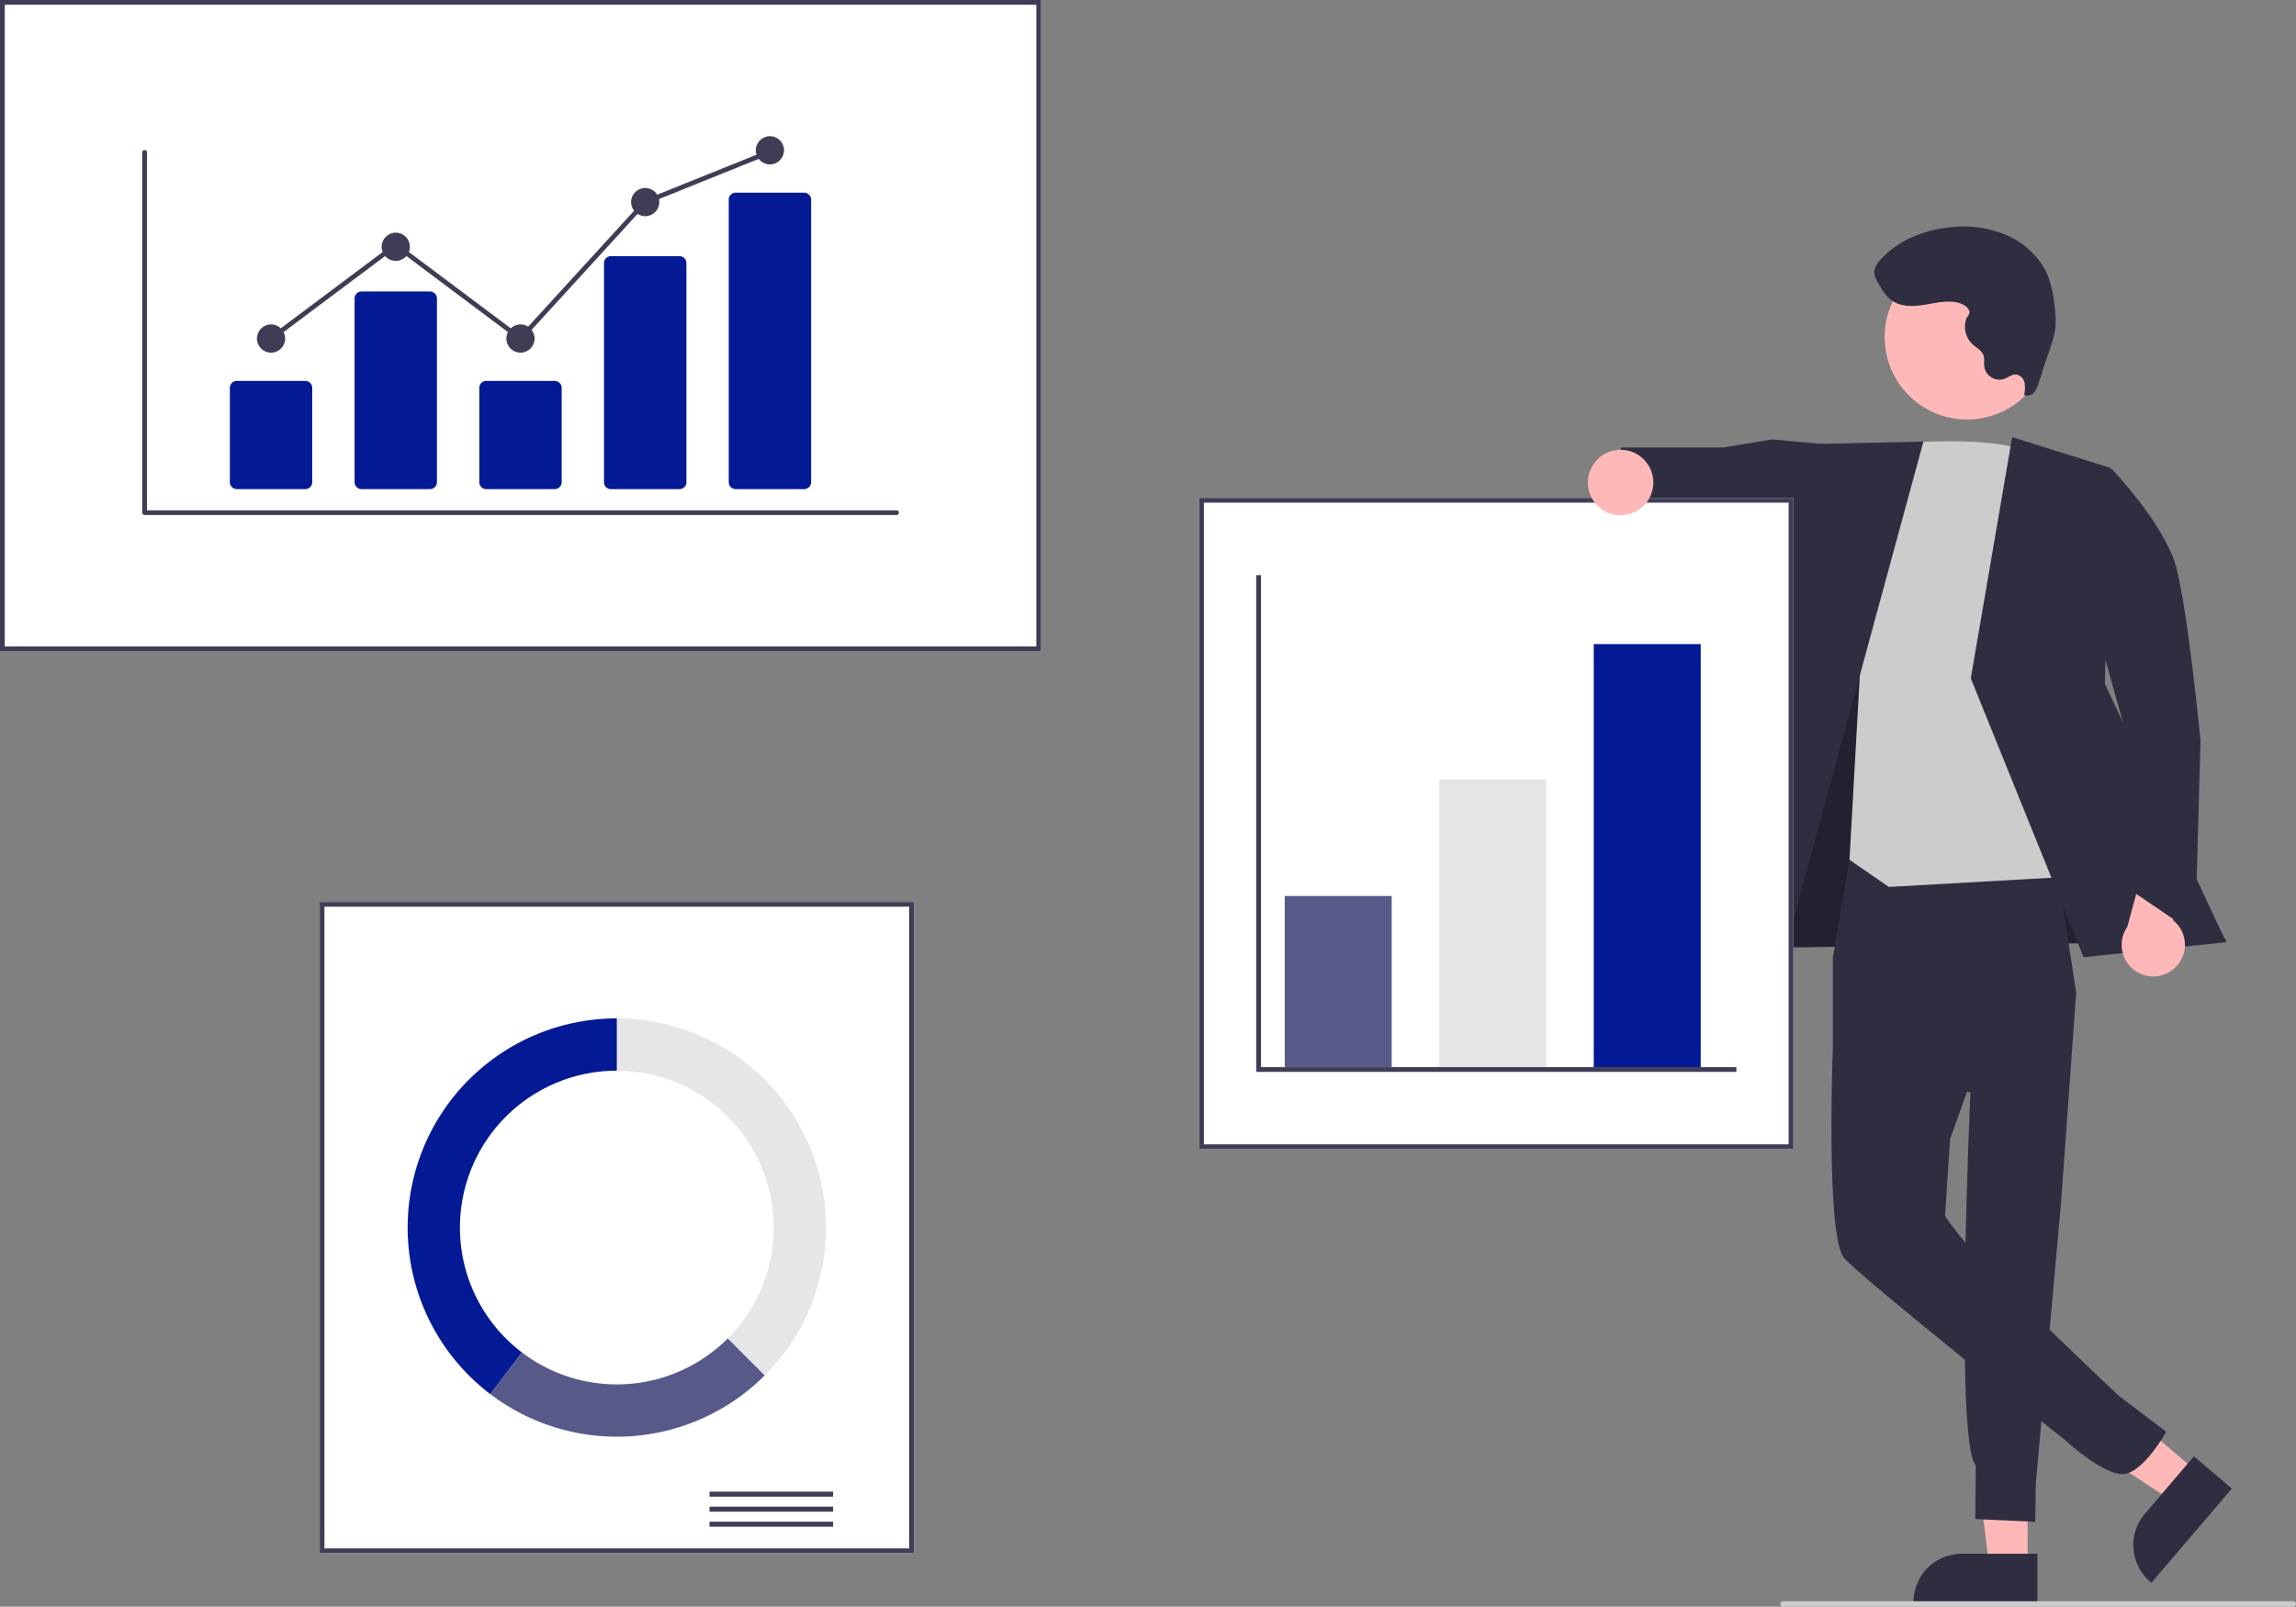 <svg data-name="Layer 1" xmlns="http://www.w3.org/2000/svg" width="841.59" height="589"><rect width="100%" height="100%" fill="#808080" stroke="none"/><path fill="#ffb8b8" d="M743.208 574.193l-14.08-.001-6.698-54.307 20.78.001-.002 54.307z"/><path d="M746.798 587.84H701.4v-.575a17.671 17.671 0 0117.67-17.67H746.8z" fill="#2f2e41"/><path fill="#ffb8b8" d="M805.349 539.578l-9.139 10.711-45.66-30.156 13.489-15.807 41.31 35.252z"/><path d="M818.062 545.706l-29.469 34.534-.437-.373a17.671 17.671 0 01-1.972-24.911v-.001l18-21.093zM643.236 307.117l-4.383 40.42 177.171-2.527-77.265-125.896-63.086-2.266-32.437 90.269z" fill="#2f2e41"/><path opacity=".28" d="M643.236 307.117l-4.383 40.42 177.171-2.527-77.265-125.896-63.086-2.266-32.437 90.269z"/><path d="M678.075 314.056l-6.255 36.984v33.058l50.43 16.462s-5.904 128.404 1.967 136.582l-.193 19.743 22 1 .179-13.894 9.327-103.856 5.494-76.25-8.907-57.811z" fill="#2f2e41"/><path d="M717.145 345.892l-45.325 38.206s-2.653 68.932 4.084 77.016c5.786 6.943 81.038 66.832 81.038 66.832s13.374 12.268 20.869 12.463 16.213-15.524 16.213-15.524l-17.359-13.189s-44.969-41.976-58.321-58.666c-5.39-6.736-5.39-7.41-5.39-7.41l1.841-28.014 18.525-51.992zM669.024 162.885l-19.542-1.806-17.726 2.954-37.534.012-3.198 27.204 34.253 7.665 8.347-4.091 34.795 13.257.605-45.195z" fill="#2f2e41"/><path d="M692.364 162.8s41.474-3.886 50.905 3.524 29.64 154.266 29.64 154.266l-80.545 4.546-14.44-9.935 4.1-73.316z" fill="#ccc"/><path fill="#2f2e41" d="M705.024 161.885l-45.749 1.004-42.653 192.731 33.683 7.411 54.719-201.146zM737.546 160.256l36.037 11.279-2.047 79.187 44.488 94.674-52.299 5.509-41.339-102.23 15.16-88.419z"/><path d="M796.97 355.013a11.513 11.513 0 00-.435-17.65l7.25-25.29-14.296-8.155-9.736 35.86a11.576 11.576 0 0017.218 15.235z" fill="#ffb8b8"/><path d="M752.7 173.734l21.324-1.85s19.143 20.022 23.498 35.525 9.07 64.005 9.07 64.005l-1.967 70.955-24.925-16.926-1.671-61.03z" fill="#2f2e41"/><circle cx="900.239" cy="279.072" r="30.227" transform="rotate(-61.337 679.526 352.42)" fill="#ffb8b8"/><path d="M717.664 110.953c-3.966-.917-8.083.099-12.1.757s-8.443.876-11.84-1.366c-2.51-1.655-4.053-4.393-5.501-7.027a8.088 8.088 0 01-1.184-3.1c-.17-1.948 1.069-3.726 2.385-5.172 6.112-6.718 15.044-10.396 24.05-11.564a41.554 41.554 0 0121.962 2.682c6.837 3 12.715 8.491 15.403 15.456a43.895 43.895 0 012.3 11.038 32.97 32.97 0 01.156 8.36 35.832 35.832 0 01-1.62 6.055l-4.453 13.446a8.859 8.859 0 01-1.751 3.466 3.03 3.03 0 01-3.547.777 11.04 11.04 0 00.16-4.46 3.764 3.764 0 00-2.97-2.995c-1.642-.174-3.044 1.098-4.6 1.646a5.66 5.66 0 01-7.036-3.818q-.063-.215-.11-.435c-.246-1.537.167-3.183-.416-4.627-.683-1.691-2.493-2.577-3.853-3.793a8.869 8.869 0 01-2.433-9.216c.364-1.12 1.392-1.628 1.186-2.914-.27-1.686-2.756-2.865-4.188-3.196z" fill="#2f2e41"/><path d="M381.612 238.725H0V0h381.612z" fill="#fff"/><path d="M381.612 238.725H0V0h381.612zm-379.87-1.742H379.87V1.743H1.743z" fill="#3f3d56"/><path d="M335 569.369H117.183V330.643H335z" fill="#fff"/><path d="M335 569.369H117.183V330.643H335zm-216.073-1.743h214.33v-235.24h-214.33z" fill="#3f3d56"/><path fill="#3f3d56" d="M260.071 546.822h45.306v1.837h-45.306zM260.071 552.332h45.306v1.837h-45.306zM260.071 557.842h45.306v1.837h-45.306z"/><path d="M226.092 373.335v19.168a57.503 57.503 0 0140.66 98.164l13.554 13.553a76.67 76.67 0 00-54.214-130.885z" fill="#e6e6e6"/><path d="M280.306 504.22l-13.553-13.553a57.489 57.489 0 01-75.451 5.115L179.7 511.048a76.669 76.669 0 00100.606-6.828z" fill="#575a89"/><path d="M168.589 450.006a57.503 57.503 0 0157.503-57.503v-19.168A76.67 76.67 0 00179.7 511.048l11.602-15.266a57.403 57.403 0 01-22.713-45.776z" fill="#041a94"/><path d="M657.365 421.255H439.551V182.529h217.814z" fill="#fff"/><path d="M657.365 421.255H439.551V182.529h217.814zm-216.072-1.743h214.33v-235.24h-214.33z" fill="#3f3d56"/><path fill="#575a89" d="M470.916 328.465h39.207v62.731h-39.207z"/><path fill="#e6e6e6" d="M527.548 285.773h39.207v105.422h-39.207z"/><path fill="#041a94" d="M584.18 236.112h39.207v155.084H584.18z"/><path fill="#3f3d56" d="M636.455 392.939H460.461V210.845h1.742v180.351h174.252v1.743z"/><circle cx="594.024" cy="176.885" r="12" fill="#ffb8b8"/><path d="M840.59 589h-187a1 1 0 010-2h187a1 1 0 010 2z" fill="#ccc"/><path d="M328.615 188.799H52.997a.863.863 0 01-.863-.863V55.832a.863.863 0 011.725 0v131.241h274.756a.863.863 0 110 1.726z" fill="#3f3d56"/><path d="M111.884 179.31H86.816a2.563 2.563 0 01-2.56-2.56v-34.557a2.563 2.563 0 012.56-2.56h25.068a2.563 2.563 0 012.56 2.56v34.557a2.563 2.563 0 01-2.56 2.56zM157.6 179.31h-25.069a2.563 2.563 0 01-2.56-2.56v-67.334a2.563 2.563 0 012.56-2.56H157.6a2.563 2.563 0 012.56 2.56v67.334a2.563 2.563 0 01-2.56 2.56zM203.316 179.31h-25.069a2.563 2.563 0 01-2.56-2.56v-34.557a2.563 2.563 0 012.56-2.56h25.069a2.563 2.563 0 012.56 2.56v34.557a2.563 2.563 0 01-2.56 2.56zM249.031 179.31h-25.068a2.507 2.507 0 01-2.56-2.444V96.361a2.507 2.507 0 012.56-2.444h25.068a2.507 2.507 0 012.56 2.444v80.505a2.507 2.507 0 01-2.56 2.444zM294.747 179.31h-25.069a2.563 2.563 0 01-2.56-2.56V73.188a2.563 2.563 0 012.56-2.56h25.069a2.563 2.563 0 012.56 2.56V176.75a2.563 2.563 0 01-2.56 2.56z" fill="#041a94"/><circle cx="99.35" cy="124.107" r="5.175" fill="#3f3d56"/><circle cx="145.066" cy="90.467" r="5.175" fill="#3f3d56"/><circle cx="190.781" cy="124.107" r="5.175" fill="#3f3d56"/><circle cx="236.497" cy="74.078" r="5.175" fill="#3f3d56"/><circle cx="282.213" cy="55.102" r="5.175" fill="#3f3d56"/><path fill="#3f3d56" d="M190.89 125.266l-45.824-34.323-45.199 33.854-1.034-1.381 46.233-34.629 45.606 34.16 45.321-49.595.182-.074 45.715-18.42.645 1.601-45.534 18.346-46.111 50.461z"/></svg>